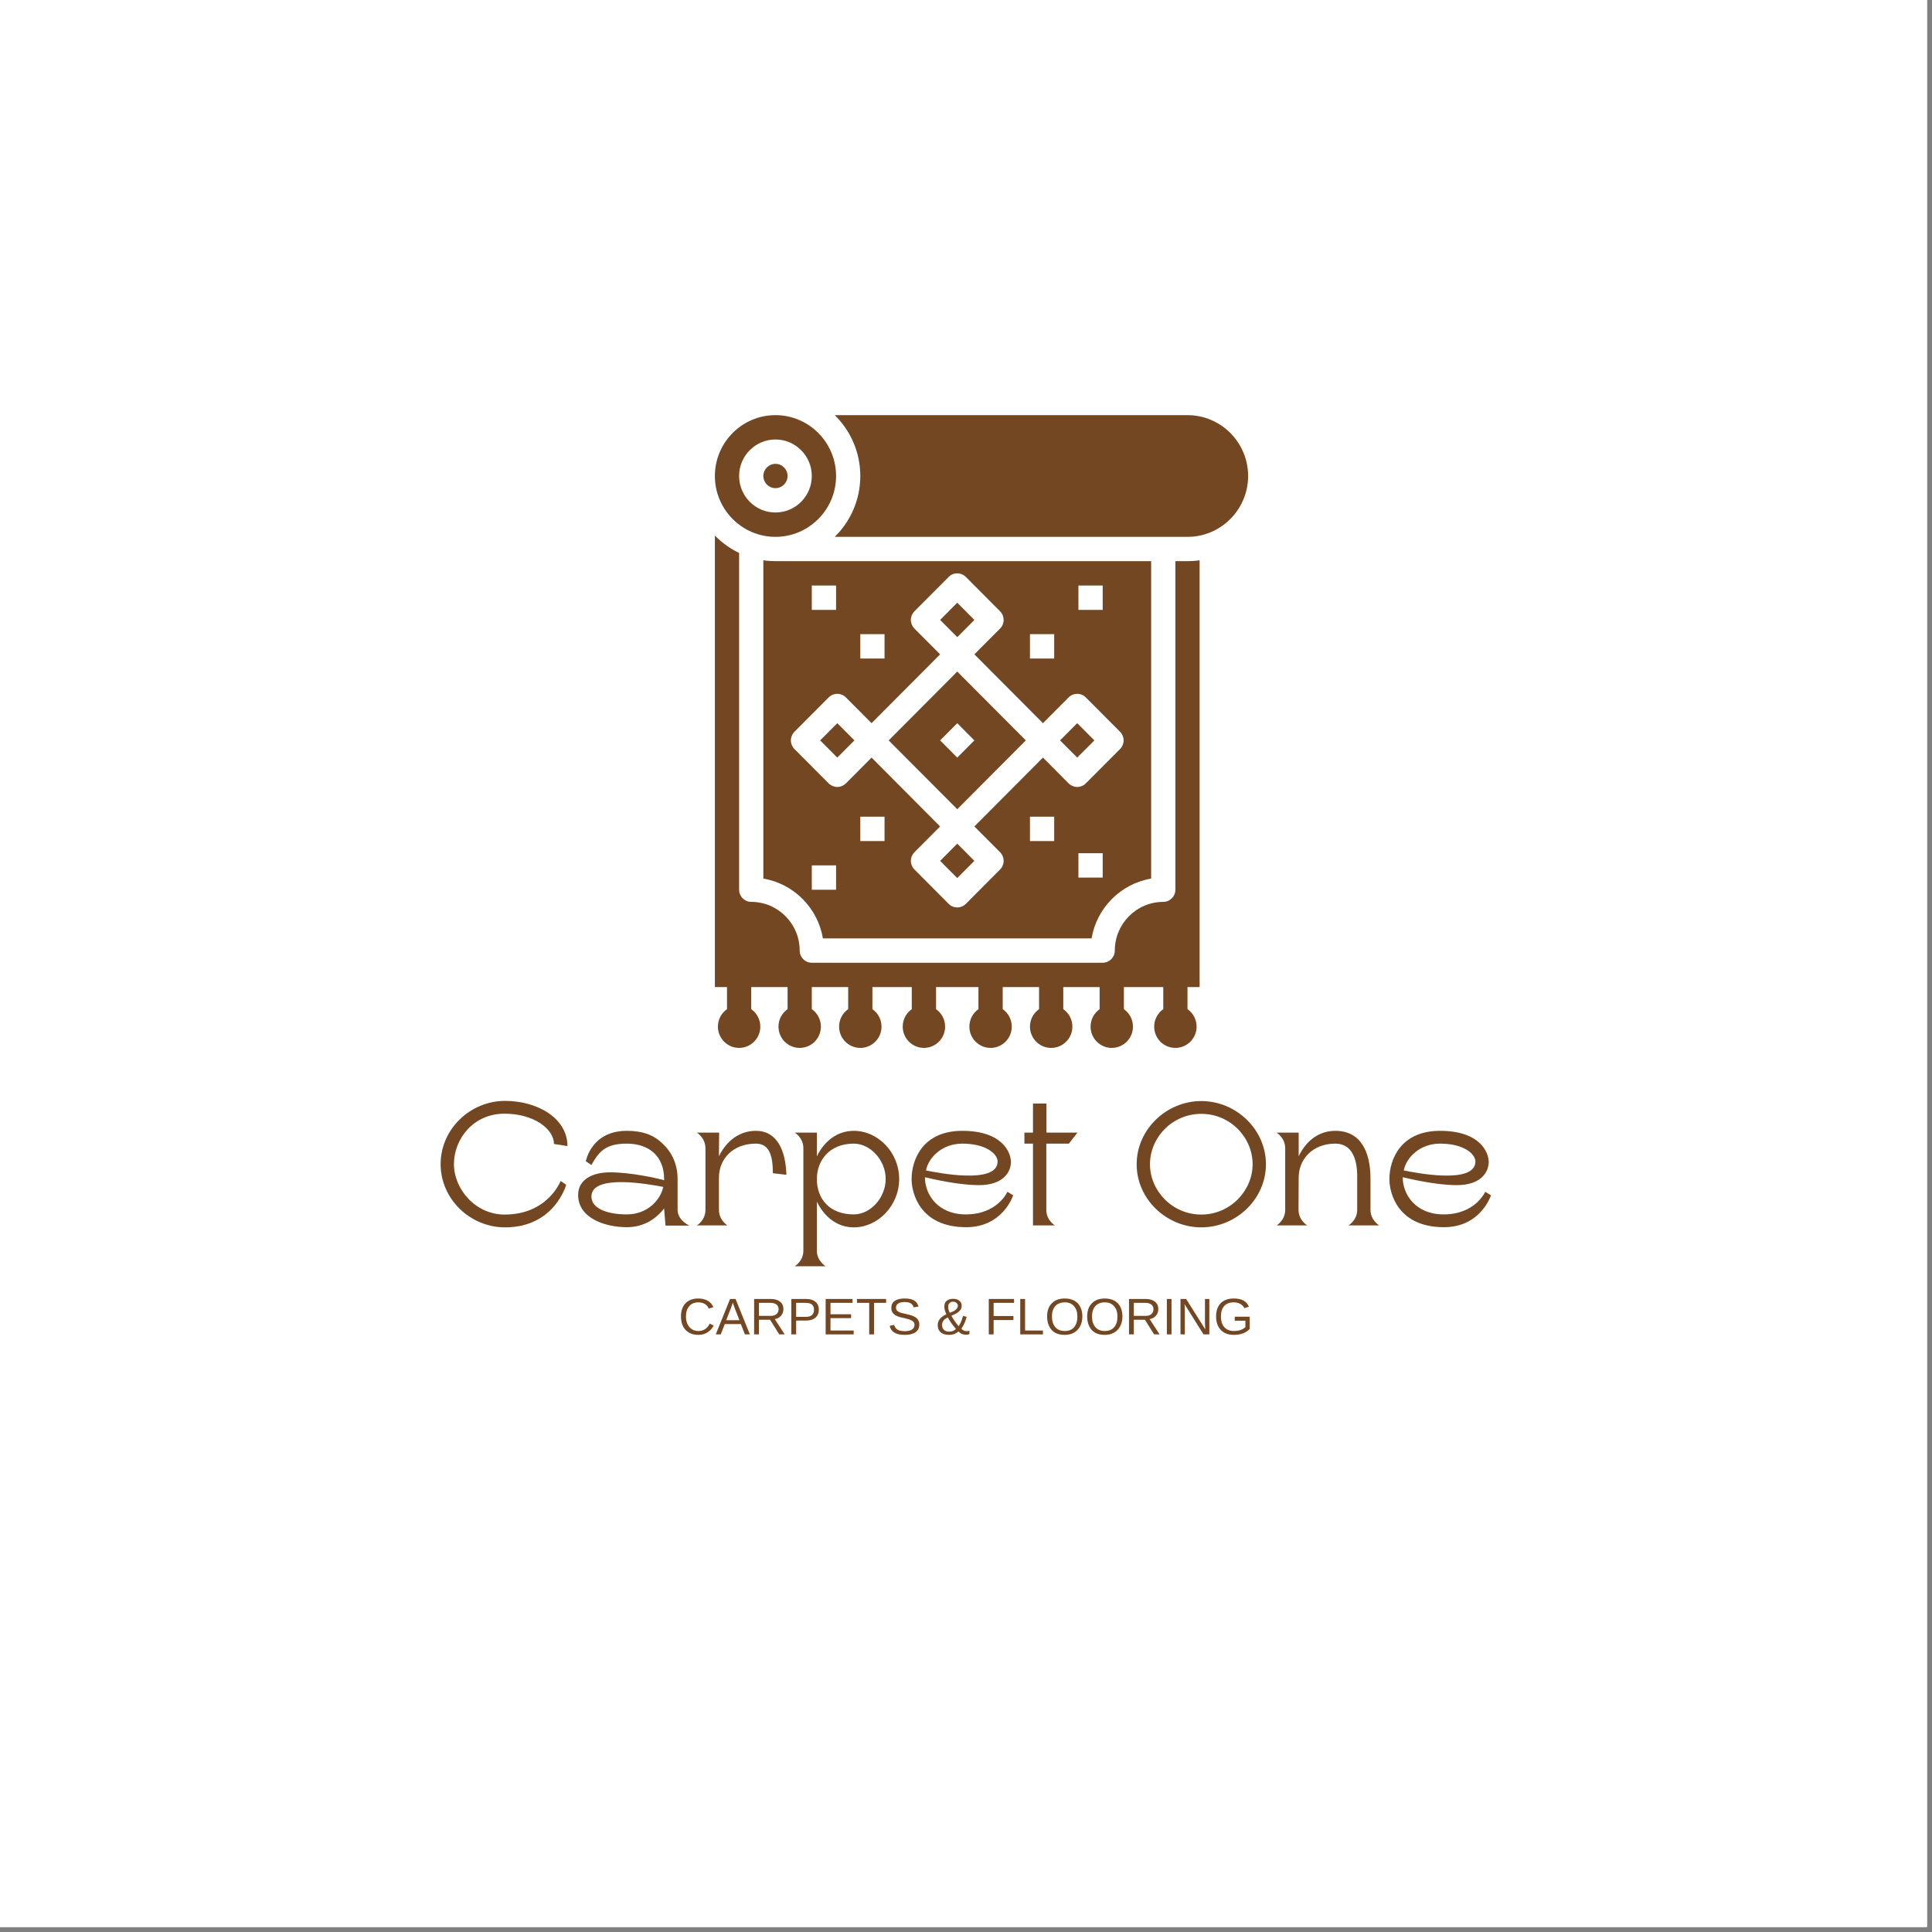 <svg xmlns="http://www.w3.org/2000/svg" xmlns:xlink="http://www.w3.org/1999/xlink" width="250" zoomAndPan="magnify" viewBox="0 0 187.5 187.5" height="250" preserveAspectRatio="xMidYMid meet" version="1.0"><rect x="0" y="0" width="187.5" height="187.5" fill="#808080" stroke="none"/><defs><g/><clipPath id="id1"><path d="M 0 0 L 187 0 L 187 187 L 0 187 Z M 0 0 " clip-rule="nonzero"/></clipPath><clipPath id="id2"><path d="M 69.379 40.246 L 82 40.246 L 82 53 L 69.379 53 Z M 69.379 40.246 " clip-rule="nonzero"/></clipPath><clipPath id="id3"><path d="M 81 40.246 L 121.129 40.246 L 121.129 53 L 81 53 Z M 81 40.246 " clip-rule="nonzero"/></clipPath><clipPath id="id4"><path d="M 69.379 51 L 117 51 L 117 101.746 L 69.379 101.746 Z M 69.379 51 " clip-rule="nonzero"/></clipPath></defs><g clip-path="url(#id1)"><path fill="#ffffff" d="M 0 0 L 187.5 0 L 187.5 195 L 0 195 Z M 0 0 " fill-opacity="1" fill-rule="nonzero"/><path fill="#ffffff" d="M 0 0 L 187.5 0 L 187.5 187.5 L 0 187.5 Z M 0 0 " fill-opacity="1" fill-rule="nonzero"/><path fill="#ffffff" d="M 0 0 L 187.5 0 L 187.5 187.5 L 0 187.5 Z M 0 0 " fill-opacity="1" fill-rule="nonzero"/><path fill="#ffffff" d="M 0 0 L 187.5 0 L 187.5 187.5 L 0 187.5 Z M 0 0 " fill-opacity="1" fill-rule="nonzero"/></g><path fill="#744723" d="M 92.902 58.492 L 91.238 60.164 L 92.902 61.836 L 94.562 60.164 L 92.902 58.492 " fill-opacity="1" fill-rule="nonzero"/><path fill="#744723" d="M 104.543 73.523 L 106.207 71.855 L 104.543 70.184 L 102.879 71.855 L 104.543 73.523 " fill-opacity="1" fill-rule="nonzero"/><path fill="#744723" d="M 81.258 70.184 L 79.594 71.855 L 81.258 73.523 L 82.922 71.855 L 81.258 70.184 " fill-opacity="1" fill-rule="nonzero"/><g clip-path="url(#id2)"><path fill="#744723" d="M 71.73 46.195 C 71.73 44.242 73.312 42.652 75.258 42.652 C 77.203 42.652 78.785 44.242 78.785 46.195 C 78.785 48.148 77.203 49.738 75.258 49.738 C 73.312 49.738 71.73 48.148 71.73 46.195 Z M 81.141 46.195 C 81.141 42.941 78.5 40.289 75.258 40.289 C 72.016 40.289 69.379 42.941 69.379 46.195 C 69.379 49.449 72.016 52.102 75.258 52.102 C 78.5 52.102 81.141 49.449 81.141 46.195 " fill-opacity="1" fill-rule="nonzero"/></g><path fill="#744723" d="M 76.434 46.195 C 76.434 45.543 75.906 45.016 75.258 45.016 C 74.609 45.016 74.082 45.543 74.082 46.195 C 74.082 46.848 74.609 47.375 75.258 47.375 C 75.906 47.375 76.434 46.848 76.434 46.195 " fill-opacity="1" fill-rule="nonzero"/><g clip-path="url(#id3)"><path fill="#744723" d="M 81.012 52.102 L 115.246 52.102 C 118.488 52.102 121.129 49.449 121.129 46.195 C 121.129 42.941 118.488 40.289 115.246 40.289 L 81.012 40.289 C 82.539 41.793 83.492 43.883 83.492 46.195 C 83.492 48.508 82.539 50.598 81.012 52.102 " fill-opacity="1" fill-rule="nonzero"/></g><path fill="#744723" d="M 78.785 86.348 L 78.785 83.984 L 81.141 83.984 L 81.141 86.348 Z M 88.742 82.711 L 91.238 80.207 L 84.586 73.523 L 82.09 76.031 C 81.867 76.25 81.57 76.375 81.258 76.375 C 80.945 76.375 80.648 76.25 80.426 76.031 L 77.098 72.691 C 76.879 72.469 76.754 72.168 76.754 71.855 C 76.754 71.543 76.879 71.242 77.098 71.02 L 80.426 67.68 C 80.887 67.219 81.629 67.219 82.09 67.68 L 84.586 70.184 L 91.238 63.504 L 88.742 61 C 88.523 60.777 88.398 60.477 88.398 60.164 C 88.398 59.852 88.523 59.551 88.742 59.328 L 92.07 55.988 C 92.527 55.527 93.273 55.527 93.73 55.988 L 97.059 59.328 C 97.281 59.551 97.402 59.852 97.402 60.164 C 97.402 60.477 97.281 60.777 97.059 61 L 94.562 63.504 L 101.219 70.184 L 103.711 67.68 C 104.172 67.219 104.918 67.219 105.375 67.68 L 108.703 71.02 C 108.922 71.242 109.047 71.543 109.047 71.855 C 109.047 72.168 108.922 72.469 108.703 72.691 L 105.375 76.031 C 105.156 76.25 104.855 76.375 104.543 76.375 C 104.23 76.375 103.934 76.25 103.711 76.031 L 101.219 73.523 L 94.562 80.207 L 97.059 82.711 C 97.281 82.934 97.402 83.234 97.402 83.547 C 97.402 83.859 97.281 84.16 97.059 84.379 L 93.73 87.723 C 93.273 88.184 92.527 88.184 92.07 87.723 L 88.742 84.379 C 88.523 84.16 88.398 83.859 88.398 83.547 C 88.398 83.234 88.523 82.934 88.742 82.711 Z M 83.492 81.625 L 83.492 79.262 L 85.844 79.262 L 85.844 81.625 Z M 83.492 63.91 L 83.492 61.547 L 85.844 61.547 L 85.844 63.91 Z M 78.785 59.188 L 78.785 56.824 L 81.141 56.824 L 81.141 59.188 Z M 107.016 56.824 L 107.016 59.188 L 104.66 59.188 L 104.66 56.824 Z M 102.309 61.547 L 102.309 63.91 L 99.957 63.91 L 99.957 61.547 Z M 102.309 79.262 L 102.309 81.625 L 99.957 81.625 L 99.957 79.262 Z M 107.016 82.805 L 107.016 85.168 L 104.66 85.168 L 104.66 82.805 Z M 79.863 91.07 L 105.938 91.07 C 106.434 88.109 108.77 85.766 111.719 85.266 L 111.719 54.461 L 75.258 54.461 C 74.859 54.461 74.465 54.434 74.082 54.375 L 74.082 85.266 C 77.031 85.766 79.367 88.109 79.863 91.07 " fill-opacity="1" fill-rule="nonzero"/><path fill="#744723" d="M 94.562 83.547 L 92.902 81.875 L 91.238 83.547 L 92.902 85.215 L 94.562 83.547 " fill-opacity="1" fill-rule="nonzero"/><path fill="#744723" d="M 91.238 71.855 L 92.902 70.184 L 94.562 71.855 L 92.902 73.523 Z M 92.902 65.176 L 86.246 71.855 L 92.902 78.535 L 99.555 71.855 L 92.902 65.176 " fill-opacity="1" fill-rule="nonzero"/><g clip-path="url(#id4)"><path fill="#744723" d="M 106.719 97.938 C 106.188 98.312 105.84 98.93 105.84 99.633 C 105.84 100.773 106.762 101.699 107.895 101.699 C 109.031 101.699 109.953 100.773 109.953 99.633 C 109.953 98.93 109.605 98.312 109.074 97.938 L 109.074 95.797 L 112.895 95.797 L 112.895 97.938 C 112.363 98.312 112.012 98.93 112.012 99.633 C 112.012 100.773 112.934 101.699 114.07 101.699 C 115.207 101.699 116.129 100.773 116.129 99.633 C 116.129 98.93 115.781 98.312 115.246 97.938 L 115.246 95.797 L 116.422 95.797 L 116.422 54.375 C 116.039 54.434 115.648 54.461 115.246 54.461 L 114.07 54.461 L 114.07 86.348 C 114.07 87 113.543 87.527 112.895 87.527 C 110.301 87.527 108.191 89.648 108.191 92.254 C 108.191 92.906 107.664 93.434 107.016 93.434 L 78.785 93.434 C 78.137 93.434 77.609 92.906 77.609 92.254 C 77.609 89.648 75.5 87.527 72.906 87.527 C 72.258 87.527 71.73 87 71.73 86.348 L 71.73 53.664 C 70.848 53.242 70.055 52.668 69.379 51.973 L 69.379 95.797 L 70.555 95.797 L 70.555 97.938 C 70.02 98.312 69.672 98.93 69.672 99.633 C 69.672 100.773 70.594 101.699 71.73 101.699 C 72.867 101.699 73.789 100.773 73.789 99.633 C 73.789 98.93 73.438 98.312 72.906 97.938 L 72.906 95.797 L 76.434 95.797 L 76.434 97.938 C 75.902 98.312 75.551 98.93 75.551 99.633 C 75.551 100.773 76.473 101.699 77.609 101.699 C 78.746 101.699 79.668 100.773 79.668 99.633 C 79.668 98.93 79.32 98.312 78.785 97.938 L 78.785 95.797 L 82.316 95.797 L 82.316 97.938 C 81.781 98.312 81.434 98.93 81.434 99.633 C 81.434 100.773 82.355 101.699 83.492 101.699 C 84.629 101.699 85.551 100.773 85.551 99.633 C 85.551 98.93 85.199 98.312 84.668 97.938 L 84.668 95.797 L 88.488 95.797 L 88.488 97.938 C 87.957 98.312 87.609 98.93 87.609 99.633 C 87.609 100.773 88.531 101.699 89.668 101.699 C 90.805 101.699 91.723 100.773 91.723 99.633 C 91.723 98.93 91.375 98.312 90.844 97.938 L 90.844 95.797 L 94.957 95.797 L 94.957 97.938 C 94.426 98.312 94.078 98.93 94.078 99.633 C 94.078 100.773 95 101.699 96.137 101.699 C 97.273 101.699 98.191 100.773 98.191 99.633 C 98.191 98.93 97.844 98.312 97.312 97.938 L 97.312 95.797 L 100.84 95.797 L 100.84 97.938 C 100.305 98.312 99.957 98.93 99.957 99.633 C 99.957 100.773 100.879 101.699 102.016 101.699 C 103.152 101.699 104.074 100.773 104.074 99.633 C 104.074 98.93 103.727 98.312 103.191 97.938 L 103.191 95.797 L 106.719 95.797 L 106.719 97.938 " fill-opacity="1" fill-rule="nonzero"/></g><g fill="#744723" fill-opacity="1"><g transform="translate(42.219, 118.927)"><g><path d="M 6.75 -1.055 C 3.91 -1.055 1.836 -3.535 1.836 -5.949 C 1.836 -8.348 3.672 -10.844 6.75 -10.844 C 9.605 -10.844 11.543 -9.348 11.543 -7.906 L 12.852 -7.699 C 12.852 -10.402 9.945 -12.086 6.801 -12.086 C 3.398 -12.086 0.543 -9.332 0.543 -5.949 C 0.543 -2.566 3.398 0.188 6.801 0.188 C 11.609 0.188 12.73 -3.945 12.73 -3.945 L 12.188 -4.316 C 12.188 -4.316 10.965 -1.055 6.75 -1.055 Z M 6.75 -1.055 "/></g></g></g><g fill="#744723" fill-opacity="1"><g transform="translate(55.596, 118.927)"><g><path d="M 10.164 -1.512 L 10.164 -4.504 C 10.164 -6.121 9.469 -7.277 8.602 -8.039 C 7.75 -8.824 6.699 -9.18 5.234 -9.18 C 1.77 -9.18 1.258 -6.223 1.258 -6.223 L 1.801 -5.863 C 2.516 -7.141 3.145 -7.938 5.234 -7.938 C 7.445 -7.938 8.855 -6.664 8.855 -4.504 L 8.855 -4.387 C 8.125 -4.59 5.66 -5.152 3.605 -5.152 C 1.922 -5.152 0.512 -4.469 0.512 -2.957 C 0.512 -0.695 3.145 0.172 5.234 0.172 C 6.766 0.172 7.988 -0.527 8.855 -1.648 L 8.992 0.016 L 11.305 0.016 C 11.305 0.016 10.164 -0.492 10.164 -1.512 Z M 5.234 -1.07 C 3.398 -1.07 1.801 -1.613 1.801 -2.805 C 1.801 -5.031 7.43 -3.996 8.77 -3.738 C 8.516 -2.48 7.242 -1.07 5.234 -1.07 Z M 5.234 -1.07 "/></g></g></g><g fill="#744723" fill-opacity="1"><g transform="translate(67.155, 118.927)"><g><path d="M 6.203 -9.18 C 4.59 -9.18 3.348 -8.195 2.617 -6.715 L 2.637 -9.008 L 0.477 -9.008 C 0.477 -9.008 1.309 -8.5 1.309 -7.48 L 1.309 -1.512 C 1.309 -0.492 0.477 0 0.477 0 L 3.449 0 C 3.449 0 2.617 -0.492 2.617 -1.512 L 2.617 -4.625 C 2.617 -6.461 3.977 -7.938 6.203 -7.938 C 7.461 -7.938 7.852 -6.867 7.852 -5.066 L 9.164 -4.914 C 9.094 -7.277 8.262 -9.18 6.203 -9.18 Z M 6.203 -9.18 "/></g></g></g><g fill="#744723" fill-opacity="1"><g transform="translate(76.725, 118.927)"><g><path d="M 6.137 -9.18 C 4.523 -9.18 3.266 -8.176 2.551 -6.699 L 2.551 -9.008 L 0.406 -9.008 C 0.406 -9.008 1.242 -8.516 1.242 -7.496 L 1.242 2.449 C 1.242 3.469 0.406 3.961 0.406 3.961 L 3.398 3.961 C 3.398 3.961 2.551 3.449 2.551 2.449 C 2.551 1.223 2.551 -0.578 2.551 -2.312 C 3.266 -0.832 4.523 0.188 6.137 0.188 C 8.48 0.188 10.539 -1.922 10.539 -4.504 C 10.539 -7.09 8.48 -9.18 6.137 -9.18 Z M 6.137 -1.07 C 3.738 -1.07 2.551 -2.617 2.551 -4.504 C 2.551 -6.254 3.723 -7.938 6.137 -7.938 C 7.719 -7.938 9.23 -6.359 9.23 -4.504 C 9.23 -2.703 7.77 -1.07 6.137 -1.07 Z M 6.137 -1.07 "/></g></g></g><g fill="#744723" fill-opacity="1"><g transform="translate(87.876, 118.927)"><g><path d="M 9.895 -3.266 C 9.895 -3.266 8.941 -1.07 5.863 -1.07 C 3.129 -1.07 1.887 -3.008 1.887 -4.676 C 2.566 -4.523 5.082 -3.91 7.141 -3.91 C 9.504 -3.91 10.234 -5.203 10.234 -6.152 C 10.234 -7.105 9.383 -9.18 5.508 -9.18 C 1.684 -9.18 0.594 -6.391 0.594 -4.488 C 0.594 -3.145 1.395 0.172 5.898 0.172 C 9.469 0.172 10.453 -2.922 10.453 -2.922 Z M 5.508 -7.938 C 7.852 -7.938 8.941 -6.918 8.941 -6.203 C 8.941 -3.91 2.906 -5.152 1.988 -5.336 C 2.242 -6.613 3.57 -7.938 5.508 -7.938 Z M 5.508 -7.938 "/></g></g></g><g fill="#744723" fill-opacity="1"><g transform="translate(98.907, 118.927)"><g><path d="M 4.828 -7.938 L 5.66 -9.008 L 2.652 -9.008 L 2.652 -11.832 L 1.344 -11.832 L 1.344 -9.008 L 0.512 -9.008 L 0.512 -7.938 L 1.344 -7.938 L 1.344 0 L 3.469 0 C 3.469 0 2.637 -0.492 2.637 -1.512 L 2.637 -7.938 Z M 4.828 -7.938 "/></g></g></g><g fill="#744723" fill-opacity="1"><g transform="translate(104.67, 118.927)"><g/></g></g><g fill="#744723" fill-opacity="1"><g transform="translate(109.769, 118.927)"><g><path d="M 6.816 -10.828 C 9.637 -10.828 11.797 -8.535 11.797 -5.934 C 11.797 -3.383 9.637 -1.055 6.816 -1.055 C 3.977 -1.055 1.836 -3.383 1.836 -5.934 C 1.836 -8.535 3.996 -10.828 6.816 -10.828 Z M 0.543 -5.934 C 0.543 -2.551 3.434 0.188 6.816 0.188 C 10.199 0.188 13.09 -2.551 13.09 -5.934 C 13.09 -9.316 10.199 -12.07 6.816 -12.07 C 3.434 -12.07 0.543 -9.316 0.543 -5.934 Z M 0.543 -5.934 "/></g></g></g><g fill="#744723" fill-opacity="1"><g transform="translate(123.419, 118.927)"><g><path d="M 7.445 0 L 10.438 0 C 10.438 0 9.586 -0.492 9.586 -1.512 L 9.586 -4.59 C 9.57 -7.141 8.652 -9.18 6.172 -9.18 C 4.555 -9.18 3.332 -8.195 2.617 -6.715 L 2.617 -9.008 L 0.477 -9.008 C 0.477 -9.008 1.309 -8.5 1.309 -7.48 L 1.309 -1.512 C 1.309 -0.492 0.477 0 0.477 0 L 3.449 0 C 3.449 0 2.602 -0.492 2.602 -1.512 L 2.617 -4.625 C 2.617 -6.41 3.945 -7.938 6.172 -7.938 C 7.77 -7.938 8.297 -6.477 8.297 -4.758 L 8.297 -1.512 C 8.297 -0.492 7.445 0 7.445 0 Z M 7.445 0 "/></g></g></g><g fill="#744723" fill-opacity="1"><g transform="translate(134.246, 118.927)"><g><path d="M 9.895 -3.266 C 9.895 -3.266 8.941 -1.07 5.863 -1.07 C 3.129 -1.07 1.887 -3.008 1.887 -4.676 C 2.566 -4.523 5.082 -3.91 7.141 -3.91 C 9.504 -3.91 10.234 -5.203 10.234 -6.152 C 10.234 -7.105 9.383 -9.18 5.508 -9.18 C 1.684 -9.18 0.594 -6.391 0.594 -4.488 C 0.594 -3.145 1.395 0.172 5.898 0.172 C 9.469 0.172 10.453 -2.922 10.453 -2.922 Z M 5.508 -7.938 C 7.852 -7.938 8.941 -6.918 8.941 -6.203 C 8.941 -3.91 2.906 -5.152 1.988 -5.336 C 2.242 -6.613 3.57 -7.938 5.508 -7.938 Z M 5.508 -7.938 "/></g></g></g><g fill="#744723" fill-opacity="1"><g transform="translate(65.838, 129.502)"><g><path d="M 1.938 -3.109 C 1.551 -3.109 1.254 -2.984 1.047 -2.734 C 0.836 -2.492 0.734 -2.16 0.734 -1.734 C 0.734 -1.316 0.844 -0.977 1.062 -0.719 C 1.281 -0.457 1.578 -0.328 1.953 -0.328 C 2.43 -0.328 2.797 -0.566 3.047 -1.047 L 3.422 -0.859 C 3.273 -0.566 3.07 -0.344 2.812 -0.188 C 2.562 -0.031 2.27 0.047 1.938 0.047 C 1.582 0.047 1.281 -0.023 1.031 -0.172 C 0.781 -0.316 0.586 -0.52 0.453 -0.781 C 0.316 -1.051 0.25 -1.367 0.25 -1.734 C 0.25 -2.285 0.395 -2.711 0.688 -3.016 C 0.988 -3.328 1.398 -3.484 1.922 -3.484 C 2.297 -3.484 2.602 -3.41 2.844 -3.266 C 3.094 -3.129 3.273 -2.922 3.391 -2.641 L 2.953 -2.5 C 2.867 -2.695 2.738 -2.848 2.562 -2.953 C 2.383 -3.055 2.176 -3.109 1.938 -3.109 Z M 1.938 -3.109 "/></g></g></g><g fill="#744723" fill-opacity="1"><g transform="translate(69.448, 129.502)"><g><path d="M 2.844 0 L 2.453 -1 L 0.891 -1 L 0.5 0 L 0.016 0 L 1.406 -3.438 L 1.938 -3.438 L 3.328 0 Z M 1.672 -3.094 L 1.656 -3.016 C 1.613 -2.879 1.551 -2.707 1.469 -2.5 L 1.031 -1.375 L 2.312 -1.375 L 1.875 -2.5 C 1.832 -2.613 1.785 -2.742 1.734 -2.891 Z M 1.672 -3.094 "/></g></g></g><g fill="#744723" fill-opacity="1"><g transform="translate(72.781, 129.502)"><g><path d="M 2.844 0 L 1.953 -1.422 L 0.875 -1.422 L 0.875 0 L 0.406 0 L 0.406 -3.438 L 2.031 -3.438 C 2.414 -3.438 2.711 -3.348 2.922 -3.172 C 3.141 -3.004 3.25 -2.766 3.25 -2.453 C 3.25 -2.203 3.172 -1.988 3.016 -1.812 C 2.867 -1.633 2.664 -1.523 2.406 -1.484 L 3.375 0 Z M 2.781 -2.453 C 2.781 -2.648 2.707 -2.801 2.562 -2.906 C 2.426 -3.008 2.234 -3.062 1.984 -3.062 L 0.875 -3.062 L 0.875 -1.797 L 2 -1.797 C 2.25 -1.797 2.441 -1.852 2.578 -1.969 C 2.711 -2.082 2.781 -2.242 2.781 -2.453 Z M 2.781 -2.453 "/></g></g></g><g fill="#744723" fill-opacity="1"><g transform="translate(76.391, 129.502)"><g><path d="M 3.078 -2.406 C 3.078 -2.082 2.969 -1.82 2.75 -1.625 C 2.539 -1.438 2.254 -1.344 1.891 -1.344 L 0.875 -1.344 L 0.875 0 L 0.406 0 L 0.406 -3.438 L 1.859 -3.438 C 2.242 -3.438 2.539 -3.344 2.75 -3.156 C 2.969 -2.977 3.078 -2.727 3.078 -2.406 Z M 2.609 -2.406 C 2.609 -2.844 2.336 -3.062 1.797 -3.062 L 0.875 -3.062 L 0.875 -1.703 L 1.828 -1.703 C 2.348 -1.703 2.609 -1.938 2.609 -2.406 Z M 2.609 -2.406 "/></g></g></g><g fill="#744723" fill-opacity="1"><g transform="translate(79.724, 129.502)"><g><path d="M 0.406 0 L 0.406 -3.438 L 3.016 -3.438 L 3.016 -3.062 L 0.875 -3.062 L 0.875 -1.953 L 2.875 -1.953 L 2.875 -1.578 L 0.875 -1.578 L 0.875 -0.375 L 3.125 -0.375 L 3.125 0 Z M 0.406 0 "/></g></g></g><g fill="#744723" fill-opacity="1"><g transform="translate(83.058, 129.502)"><g><path d="M 1.766 -3.062 L 1.766 0 L 1.297 0 L 1.297 -3.062 L 0.109 -3.062 L 0.109 -3.438 L 2.938 -3.438 L 2.938 -3.062 Z M 1.766 -3.062 "/></g></g></g><g fill="#744723" fill-opacity="1"><g transform="translate(86.111, 129.502)"><g><path d="M 3.109 -0.953 C 3.109 -0.629 2.984 -0.379 2.734 -0.203 C 2.484 -0.035 2.133 0.047 1.688 0.047 C 0.844 0.047 0.359 -0.242 0.234 -0.828 L 0.672 -0.922 C 0.723 -0.711 0.832 -0.555 1 -0.453 C 1.176 -0.359 1.41 -0.312 1.703 -0.312 C 2.004 -0.312 2.234 -0.363 2.391 -0.469 C 2.555 -0.57 2.641 -0.723 2.641 -0.922 C 2.641 -1.035 2.613 -1.125 2.562 -1.188 C 2.508 -1.258 2.438 -1.316 2.344 -1.359 C 2.258 -1.41 2.148 -1.453 2.016 -1.484 C 1.891 -1.516 1.75 -1.551 1.594 -1.594 C 1.32 -1.645 1.113 -1.703 0.969 -1.766 C 0.832 -1.828 0.723 -1.895 0.641 -1.969 C 0.555 -2.039 0.492 -2.125 0.453 -2.219 C 0.41 -2.32 0.391 -2.441 0.391 -2.578 C 0.391 -2.867 0.5 -3.094 0.719 -3.25 C 0.945 -3.406 1.27 -3.484 1.688 -3.484 C 2.082 -3.484 2.383 -3.422 2.594 -3.297 C 2.801 -3.18 2.945 -2.984 3.031 -2.703 L 2.562 -2.625 C 2.508 -2.801 2.41 -2.93 2.266 -3.016 C 2.129 -3.098 1.938 -3.141 1.688 -3.141 C 1.414 -3.141 1.207 -3.094 1.062 -3 C 0.914 -2.906 0.844 -2.77 0.844 -2.594 C 0.844 -2.488 0.867 -2.398 0.922 -2.328 C 0.984 -2.266 1.066 -2.207 1.172 -2.156 C 1.273 -2.102 1.484 -2.047 1.797 -1.984 C 1.898 -1.953 2.004 -1.926 2.109 -1.906 C 2.223 -1.883 2.328 -1.852 2.422 -1.812 C 2.516 -1.781 2.602 -1.738 2.688 -1.688 C 2.77 -1.645 2.844 -1.586 2.906 -1.516 C 2.969 -1.453 3.016 -1.375 3.047 -1.281 C 3.086 -1.188 3.109 -1.078 3.109 -0.953 Z M 3.109 -0.953 "/></g></g></g><g fill="#744723" fill-opacity="1"><g transform="translate(89.445, 129.502)"><g/></g></g><g fill="#744723" fill-opacity="1"><g transform="translate(90.833, 129.502)"><g><path d="M 2.906 0.031 C 2.625 0.031 2.383 -0.07 2.188 -0.281 C 2.062 -0.176 1.922 -0.094 1.766 -0.031 C 1.609 0.02 1.445 0.047 1.281 0.047 C 0.926 0.047 0.648 -0.035 0.453 -0.203 C 0.266 -0.367 0.172 -0.602 0.172 -0.906 C 0.172 -1.352 0.453 -1.703 1.016 -1.953 C 0.961 -2.055 0.914 -2.176 0.875 -2.312 C 0.832 -2.445 0.812 -2.57 0.812 -2.688 C 0.812 -2.938 0.883 -3.125 1.031 -3.25 C 1.188 -3.383 1.398 -3.453 1.672 -3.453 C 1.922 -3.453 2.117 -3.391 2.266 -3.266 C 2.422 -3.148 2.5 -2.984 2.5 -2.766 C 2.5 -2.578 2.422 -2.406 2.266 -2.25 C 2.117 -2.102 1.863 -1.957 1.5 -1.812 C 1.676 -1.477 1.91 -1.141 2.203 -0.797 C 2.391 -1.066 2.531 -1.398 2.625 -1.797 L 2.984 -1.703 C 2.879 -1.297 2.707 -0.91 2.469 -0.547 C 2.625 -0.391 2.789 -0.312 2.969 -0.312 C 3.082 -0.312 3.176 -0.328 3.25 -0.359 L 3.25 -0.031 C 3.164 0.008 3.051 0.031 2.906 0.031 Z M 2.125 -2.766 C 2.125 -2.879 2.082 -2.973 2 -3.047 C 1.914 -3.129 1.805 -3.172 1.672 -3.172 C 1.516 -3.172 1.395 -3.125 1.312 -3.031 C 1.227 -2.945 1.188 -2.832 1.188 -2.688 C 1.188 -2.5 1.238 -2.301 1.344 -2.094 C 1.562 -2.176 1.719 -2.25 1.812 -2.312 C 1.914 -2.383 1.992 -2.457 2.047 -2.531 C 2.098 -2.602 2.125 -2.68 2.125 -2.766 Z M 1.938 -0.531 C 1.613 -0.906 1.352 -1.273 1.156 -1.641 C 0.781 -1.484 0.594 -1.238 0.594 -0.906 C 0.594 -0.707 0.656 -0.551 0.781 -0.438 C 0.906 -0.32 1.078 -0.266 1.297 -0.266 C 1.41 -0.266 1.523 -0.285 1.641 -0.328 C 1.754 -0.379 1.852 -0.445 1.938 -0.531 Z M 1.938 -0.531 "/></g></g></g><g fill="#744723" fill-opacity="1"><g transform="translate(94.167, 129.502)"><g/></g></g><g fill="#744723" fill-opacity="1"><g transform="translate(95.555, 129.502)"><g><path d="M 0.875 -3.062 L 0.875 -1.781 L 2.797 -1.781 L 2.797 -1.391 L 0.875 -1.391 L 0.875 0 L 0.406 0 L 0.406 -3.438 L 2.859 -3.438 L 2.859 -3.062 Z M 0.875 -3.062 "/></g></g></g><g fill="#744723" fill-opacity="1"><g transform="translate(98.608, 129.502)"><g><path d="M 0.406 0 L 0.406 -3.438 L 0.875 -3.438 L 0.875 -0.375 L 2.609 -0.375 L 2.609 0 Z M 0.406 0 "/></g></g></g><g fill="#744723" fill-opacity="1"><g transform="translate(101.388, 129.502)"><g><path d="M 3.656 -1.734 C 3.656 -1.379 3.582 -1.066 3.438 -0.797 C 3.301 -0.523 3.102 -0.316 2.844 -0.172 C 2.594 -0.023 2.289 0.047 1.938 0.047 C 1.582 0.047 1.273 -0.02 1.016 -0.156 C 0.766 -0.301 0.57 -0.508 0.438 -0.781 C 0.301 -1.051 0.234 -1.367 0.234 -1.734 C 0.234 -2.285 0.383 -2.711 0.688 -3.016 C 0.988 -3.328 1.41 -3.484 1.953 -3.484 C 2.297 -3.484 2.598 -3.414 2.859 -3.281 C 3.117 -3.145 3.316 -2.941 3.453 -2.672 C 3.586 -2.41 3.656 -2.098 3.656 -1.734 Z M 3.172 -1.734 C 3.172 -2.16 3.062 -2.492 2.844 -2.734 C 2.633 -2.984 2.336 -3.109 1.953 -3.109 C 1.555 -3.109 1.25 -2.988 1.031 -2.75 C 0.812 -2.508 0.703 -2.172 0.703 -1.734 C 0.703 -1.305 0.812 -0.961 1.031 -0.703 C 1.25 -0.453 1.551 -0.328 1.938 -0.328 C 2.332 -0.328 2.633 -0.445 2.844 -0.688 C 3.062 -0.938 3.172 -1.285 3.172 -1.734 Z M 3.172 -1.734 "/></g></g></g><g fill="#744723" fill-opacity="1"><g transform="translate(105.276, 129.502)"><g><path d="M 3.656 -1.734 C 3.656 -1.379 3.582 -1.066 3.438 -0.797 C 3.301 -0.523 3.102 -0.316 2.844 -0.172 C 2.594 -0.023 2.289 0.047 1.938 0.047 C 1.582 0.047 1.273 -0.02 1.016 -0.156 C 0.766 -0.301 0.57 -0.508 0.438 -0.781 C 0.301 -1.051 0.234 -1.367 0.234 -1.734 C 0.234 -2.285 0.383 -2.711 0.688 -3.016 C 0.988 -3.328 1.41 -3.484 1.953 -3.484 C 2.297 -3.484 2.598 -3.414 2.859 -3.281 C 3.117 -3.145 3.316 -2.941 3.453 -2.672 C 3.586 -2.41 3.656 -2.098 3.656 -1.734 Z M 3.172 -1.734 C 3.172 -2.16 3.062 -2.492 2.844 -2.734 C 2.633 -2.984 2.336 -3.109 1.953 -3.109 C 1.555 -3.109 1.25 -2.988 1.031 -2.75 C 0.812 -2.508 0.703 -2.172 0.703 -1.734 C 0.703 -1.305 0.812 -0.961 1.031 -0.703 C 1.25 -0.453 1.551 -0.328 1.938 -0.328 C 2.332 -0.328 2.633 -0.445 2.844 -0.688 C 3.062 -0.938 3.172 -1.285 3.172 -1.734 Z M 3.172 -1.734 "/></g></g></g><g fill="#744723" fill-opacity="1"><g transform="translate(109.163, 129.502)"><g><path d="M 2.844 0 L 1.953 -1.422 L 0.875 -1.422 L 0.875 0 L 0.406 0 L 0.406 -3.438 L 2.031 -3.438 C 2.414 -3.438 2.711 -3.348 2.922 -3.172 C 3.141 -3.004 3.25 -2.766 3.25 -2.453 C 3.25 -2.203 3.172 -1.988 3.016 -1.812 C 2.867 -1.633 2.664 -1.523 2.406 -1.484 L 3.375 0 Z M 2.781 -2.453 C 2.781 -2.648 2.707 -2.801 2.562 -2.906 C 2.426 -3.008 2.234 -3.062 1.984 -3.062 L 0.875 -3.062 L 0.875 -1.797 L 2 -1.797 C 2.25 -1.797 2.441 -1.852 2.578 -1.969 C 2.711 -2.082 2.781 -2.242 2.781 -2.453 Z M 2.781 -2.453 "/></g></g></g><g fill="#744723" fill-opacity="1"><g transform="translate(112.773, 129.502)"><g><path d="M 0.469 0 L 0.469 -3.438 L 0.922 -3.438 L 0.922 0 Z M 0.469 0 "/></g></g></g><g fill="#744723" fill-opacity="1"><g transform="translate(114.161, 129.502)"><g><path d="M 2.641 0 L 0.797 -2.938 L 0.812 -2.688 L 0.828 -2.281 L 0.828 0 L 0.406 0 L 0.406 -3.438 L 0.953 -3.438 L 2.812 -0.484 C 2.789 -0.805 2.781 -1.039 2.781 -1.188 L 2.781 -3.438 L 3.203 -3.438 L 3.203 0 Z M 2.641 0 "/></g></g></g><g fill="#744723" fill-opacity="1"><g transform="translate(117.771, 129.502)"><g><path d="M 0.25 -1.734 C 0.25 -2.297 0.398 -2.727 0.703 -3.031 C 1.004 -3.332 1.426 -3.484 1.969 -3.484 C 2.344 -3.484 2.648 -3.422 2.891 -3.297 C 3.129 -3.172 3.312 -2.969 3.438 -2.688 L 3 -2.547 C 2.895 -2.742 2.754 -2.883 2.578 -2.969 C 2.41 -3.062 2.203 -3.109 1.953 -3.109 C 1.555 -3.109 1.25 -2.988 1.031 -2.75 C 0.82 -2.508 0.719 -2.172 0.719 -1.734 C 0.719 -1.297 0.828 -0.953 1.047 -0.703 C 1.273 -0.453 1.586 -0.328 1.984 -0.328 C 2.211 -0.328 2.422 -0.359 2.609 -0.422 C 2.805 -0.492 2.969 -0.586 3.094 -0.703 L 3.094 -1.328 L 2.062 -1.328 L 2.062 -1.719 L 3.516 -1.719 L 3.516 -0.531 C 3.336 -0.344 3.113 -0.195 2.844 -0.094 C 2.582 0 2.297 0.047 1.984 0.047 C 1.629 0.047 1.32 -0.02 1.062 -0.156 C 0.801 -0.301 0.598 -0.508 0.453 -0.781 C 0.316 -1.051 0.25 -1.367 0.25 -1.734 Z M 0.25 -1.734 "/></g></g></g></svg>
